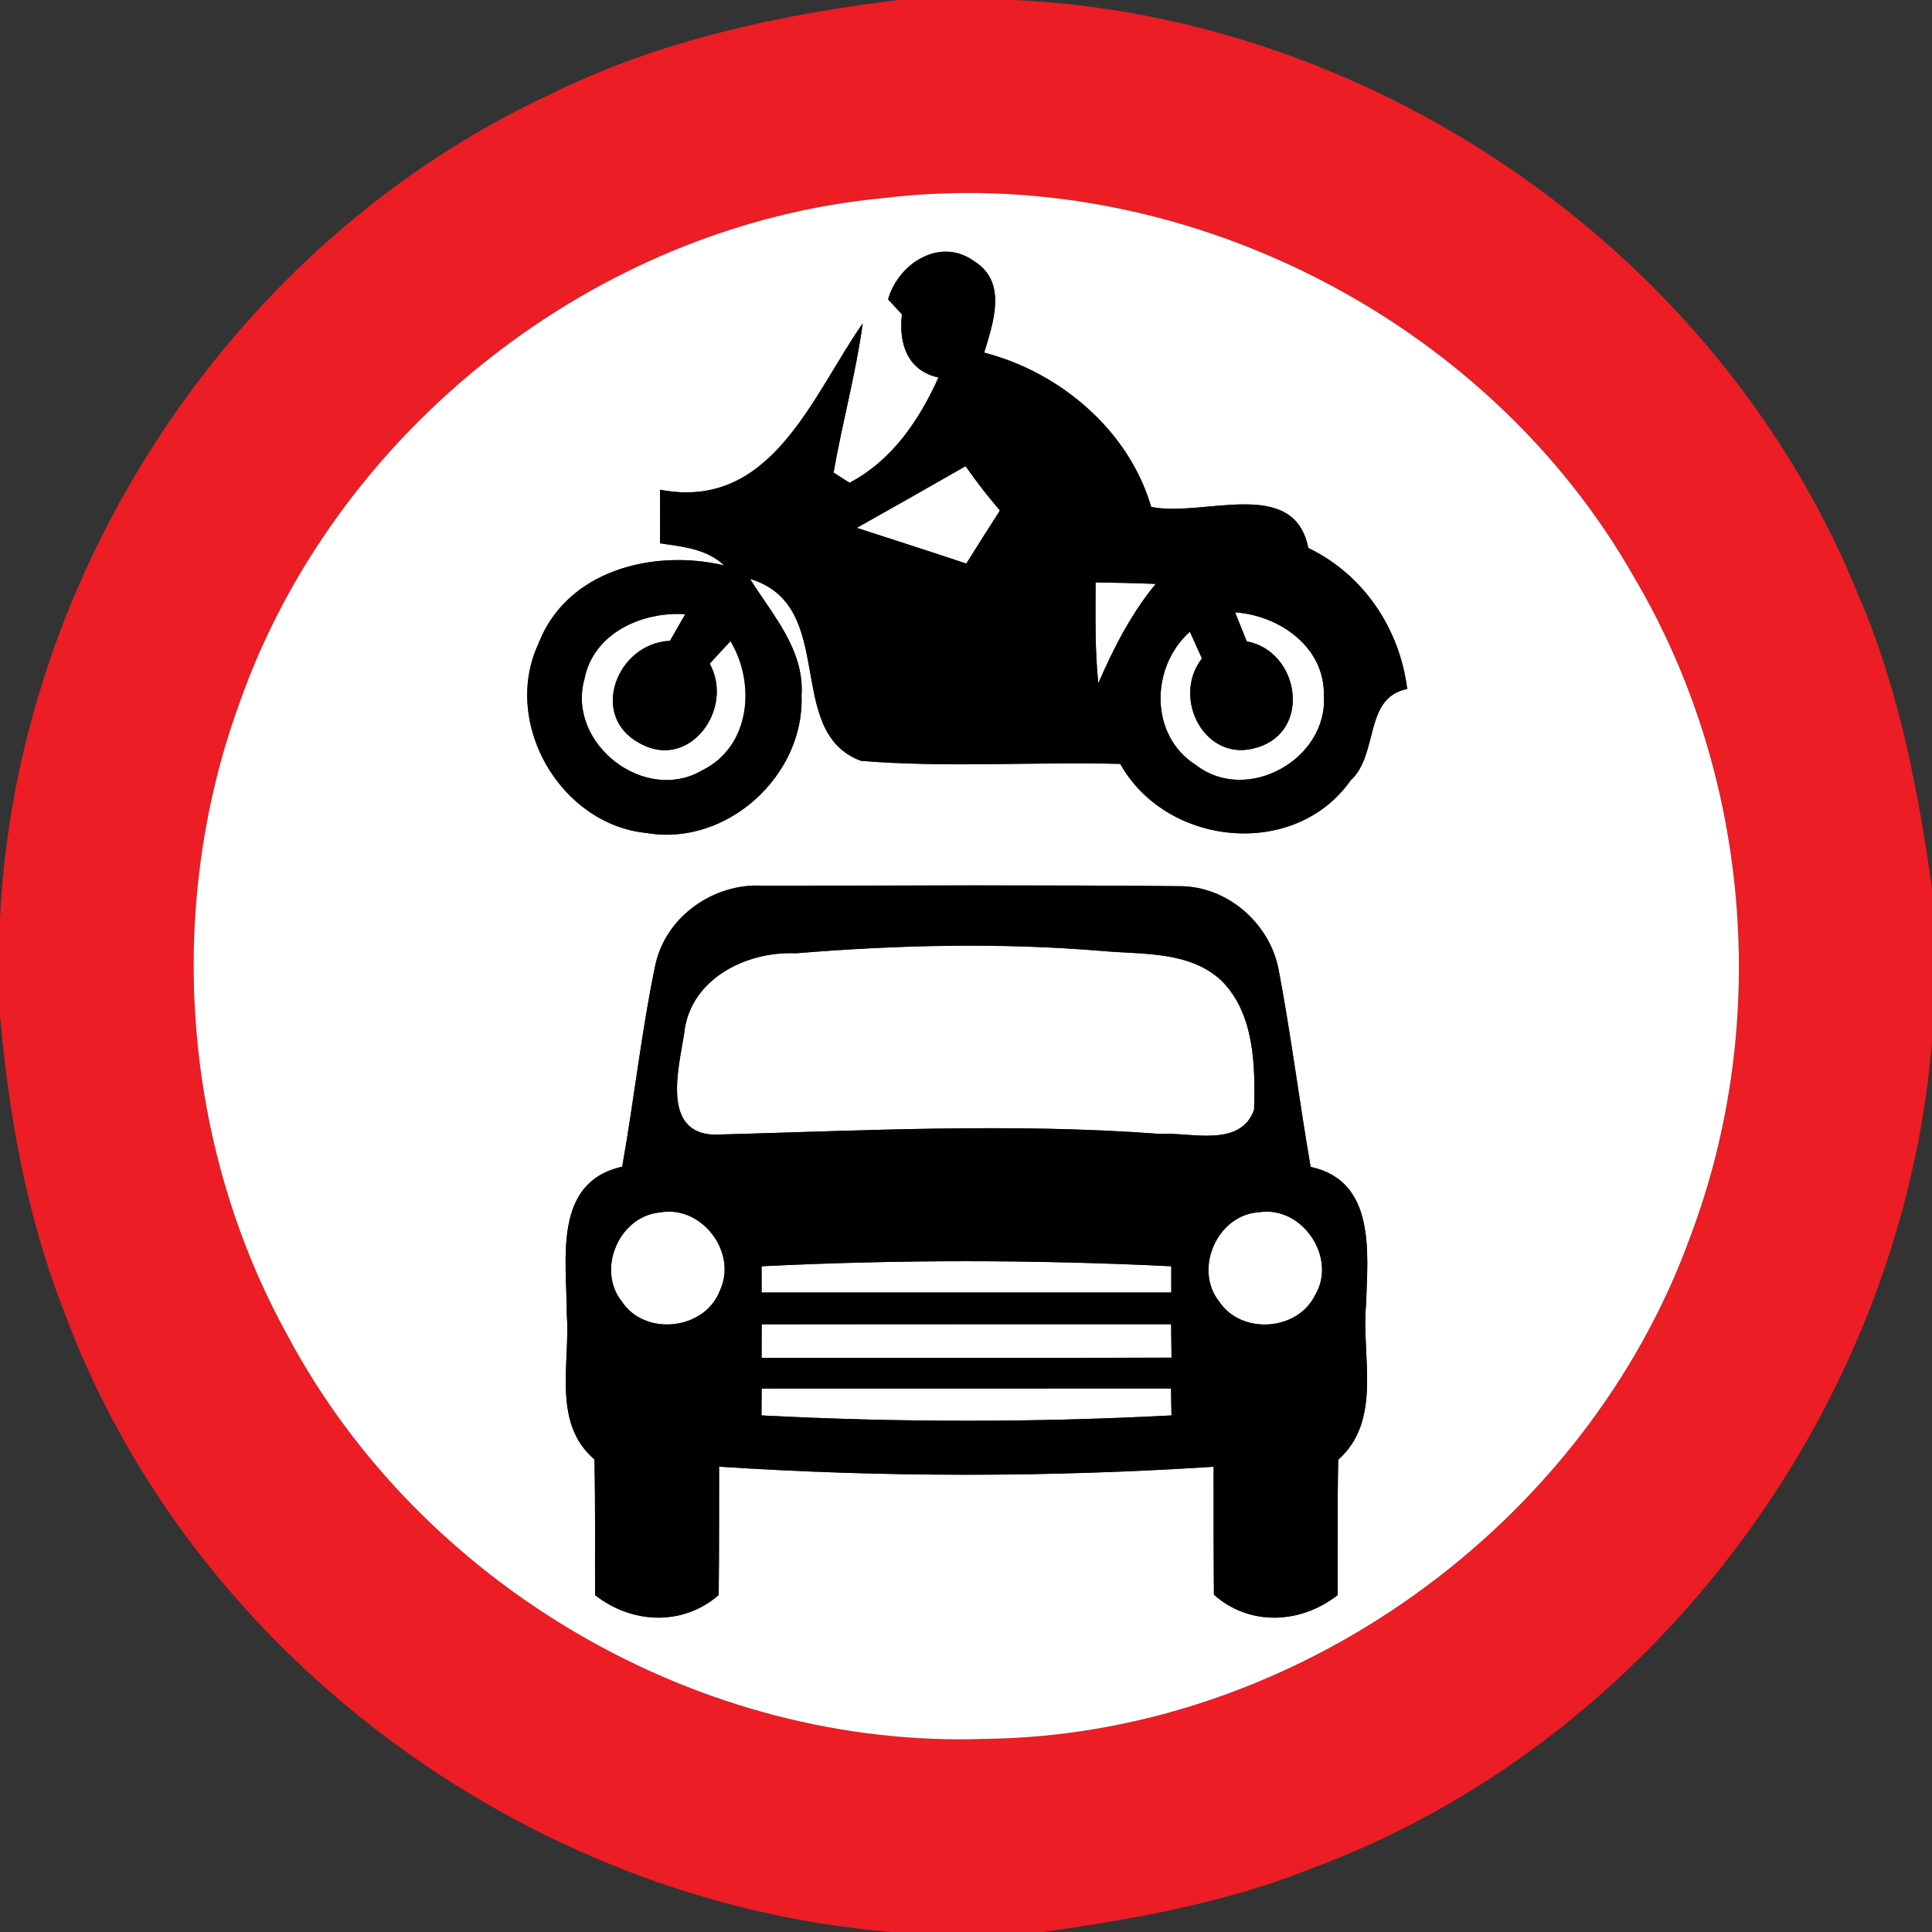 <!-- Generated by IcoMoon.io -->
<svg version="1.1" xmlns="http://www.w3.org/2000/svg" width="24" height="24" viewBox="0 0 24 24">
<rect x="0" y="0" width="24" height="24" fill="#333333" stroke="none"/>
<title>regulatory--no-motor-vehicles--g1</title>
<path fill="#ec1d24" d="M11.153 0h1.446c4.534 0.208 8.788 3.182 10.488 7.397 0.499 1.154 0.737 2.398 0.913 3.637v1.907c-0.374 4.528-3.452 8.704-7.732 10.279-1.057 0.422-2.185 0.619-3.307 0.78h-1.889c-4.534-0.374-8.722-3.46-10.291-7.747-0.452-1.164-0.672-2.402-0.781-3.642v-1.207c0.211-4.314 2.902-8.395 6.821-10.226 1.354-0.672 2.842-0.994 4.332-1.177M10.97 2.461c-3.58 0.338-6.808 2.892-7.997 6.278-0.926 2.545-0.71 5.483 0.601 7.854 1.66 3.112 5.14 5.135 8.666 5.008 3.833-0.044 7.456-2.641 8.758-6.241 1.002-2.651 0.746-5.742-0.696-8.184-1.829-3.227-5.646-5.161-9.332-4.715z"></path>
<path fill="#fff" d="M10.97 2.461c3.686-0.446 7.504 1.488 9.332 4.715 1.442 2.442 1.698 5.533 0.696 8.184-1.302 3.6-4.925 6.197-8.758 6.241-3.527 0.127-7.007-1.896-8.666-5.008-1.312-2.371-1.528-5.309-0.601-7.854 1.189-3.386 4.417-5.94 7.997-6.278M11.032 3.719c0.043 0.047 0.128 0.14 0.172 0.187-0.042 0.36 0.066 0.698 0.454 0.784-0.242 0.534-0.574 1.027-1.105 1.308-0.049-0.031-0.149-0.096-0.198-0.127 0.108-0.62 0.277-1.229 0.362-1.853-0.629 0.899-1.133 2.334-2.518 2.066 0.001 0.222 0.001 0.444 0 0.666 0.281 0.041 0.58 0.068 0.797 0.274-0.878-0.206-1.957 0.058-2.309 0.977-0.456 0.983 0.275 2.245 1.35 2.348 0.99 0.168 1.958-0.713 1.92-1.709 0.038-0.566-0.36-1.001-0.64-1.448 1.104 0.331 0.408 1.9 1.378 2.26 1.069 0.088 2.148 0.010 3.221 0.038 0.575 1.028 2.17 1.19 2.862 0.205 0.355-0.326 0.158-1.026 0.703-1.136-0.094-0.75-0.542-1.422-1.229-1.751-0.178-0.899-1.316-0.376-1.952-0.511-0.276-0.948-1.128-1.672-2.074-1.916 0.11-0.368 0.29-0.87-0.115-1.129-0.422-0.316-0.95 0.014-1.079 0.468M8.142 11.981c-0.174 0.83-0.264 1.678-0.413 2.513-0.868 0.192-0.686 1.163-0.689 1.826 0.049 0.608-0.188 1.354 0.344 1.81 0.013 0.562 0.006 1.123 0.008 1.685 0.455 0.359 1.088 0.389 1.536 0 0.006-0.532 0.004-1.063 0.005-1.595 2.046 0.134 4.097 0.133 6.143 0.001 0 0.529-0.001 1.060 0.004 1.59 0.445 0.395 1.081 0.362 1.537 0.004 0.002-0.56-0.005-1.121 0.007-1.681 0.553-0.494 0.284-1.286 0.346-1.933 0.020-0.637 0.124-1.53-0.689-1.705-0.139-0.809-0.241-1.625-0.394-2.432-0.103-0.588-0.64-1.060-1.243-1.055-1.722-0.017-3.445-0.006-5.168-0.006-0.606-0.035-1.201 0.378-1.334 0.979z"></path>
<path fill="#fff" d="M10.643 6.557c0.451-0.253 0.902-0.508 1.351-0.766 0.133 0.191 0.276 0.374 0.427 0.551-0.14 0.218-0.28 0.438-0.418 0.659-0.452-0.152-0.907-0.296-1.361-0.444z"></path>
<path fill="#fff" d="M13.61 7.235c0.248 0.004 0.497 0.008 0.746 0.019-0.306 0.37-0.522 0.796-0.713 1.234-0.043-0.416-0.034-0.835-0.034-1.253z"></path>
<path fill="#fff" d="M7.256 8.452c0.104-0.584 0.713-0.858 1.256-0.823-0.064 0.11-0.126 0.221-0.19 0.331-0.656 0.028-1.012 0.932-0.377 1.272 0.616 0.349 1.182-0.424 0.871-0.988 0.085-0.095 0.172-0.187 0.258-0.28 0.317 0.529 0.247 1.309-0.35 1.604-0.713 0.42-1.674-0.323-1.469-1.117z"></path>
<path fill="#fff" d="M15.342 7.606c0.553 0.038 1.116 0.432 1.104 1.033 0.052 0.79-0.952 1.355-1.588 0.865-0.582-0.365-0.568-1.22-0.077-1.657 0.037 0.083 0.113 0.25 0.15 0.332-0.386 0.496 0.044 1.313 0.688 1.105 0.68-0.202 0.524-1.195-0.132-1.318-0.049-0.121-0.097-0.241-0.145-0.361z"></path>
<path fill="#fff" d="M9.896 11.842c1.262-0.103 2.532-0.133 3.796-0.028 0.504 0.046 1.085-0.004 1.483 0.37 0.412 0.412 0.419 1.060 0.404 1.602-0.173 0.479-0.79 0.276-1.176 0.3-1.843-0.138-3.688-0.040-5.531 0.010-0.659-0.023-0.44-0.828-0.374-1.249 0.065-0.684 0.773-1.036 1.398-1.004z"></path>
<path fill="#fff" d="M8.201 15.061c0.515-0.094 0.965 0.496 0.742 0.97-0.186 0.493-0.934 0.576-1.222 0.132-0.313-0.4-0.026-1.058 0.48-1.102z"></path>
<path fill="#fff" d="M15.64 15.059c0.536-0.085 0.976 0.565 0.696 1.031-0.22 0.446-0.917 0.493-1.192 0.077-0.32-0.404-0.020-1.079 0.496-1.108z"></path>
<path fill="#fff" d="M9.461 15.73c1.694-0.084 3.395-0.083 5.089 0 0 0.082 0 0.245 0 0.326-1.697 0-3.392 0-5.089 0 0-0.082 0-0.245 0-0.326z"></path>
<path fill="#fff" d="M9.462 16.45c1.694-0.002 3.39 0 5.086-0.001 0.001 0.104 0.004 0.312 0.005 0.416-1.697 0.005-3.395 0.001-5.092 0.002 0-0.139 0-0.278 0.001-0.418z"></path>
<path fill="#fff" d="M9.462 17.249c1.696-0.001 3.39-0.001 5.084-0.001 0.001 0.084 0.005 0.251 0.006 0.335-1.697 0.089-3.397 0.088-5.093 0 0.001-0.084 0.002-0.251 0.002-0.334z"></path>
<path fill="#000" d="M11.032 3.719c0.128-0.454 0.656-0.784 1.079-0.468 0.406 0.259 0.226 0.761 0.115 1.129 0.946 0.245 1.798 0.968 2.074 1.916 0.636 0.136 1.775-0.388 1.952 0.511 0.686 0.329 1.135 1.001 1.229 1.751-0.545 0.11-0.348 0.81-0.703 1.136-0.692 0.985-2.287 0.823-2.862-0.205-1.073-0.029-2.152 0.049-3.221-0.038-0.97-0.36-0.274-1.928-1.378-2.26 0.28 0.448 0.678 0.882 0.64 1.448 0.038 0.996-0.93 1.877-1.92 1.709-1.075-0.103-1.806-1.366-1.35-2.348 0.352-0.919 1.43-1.183 2.309-0.977-0.217-0.205-0.516-0.233-0.797-0.274 0.001-0.222 0.001-0.444 0-0.666 1.385 0.268 1.889-1.168 2.518-2.066-0.085 0.624-0.254 1.232-0.362 1.853 0.049 0.031 0.149 0.096 0.198 0.127 0.532-0.281 0.863-0.774 1.105-1.308-0.388-0.085-0.496-0.424-0.454-0.784-0.043-0.047-0.128-0.14-0.172-0.187M10.643 6.557c0.454 0.148 0.908 0.292 1.361 0.444 0.138-0.221 0.277-0.44 0.418-0.659-0.151-0.176-0.294-0.36-0.427-0.551-0.449 0.258-0.9 0.512-1.351 0.766M13.61 7.235c0 0.418-0.010 0.836 0.034 1.253 0.191-0.438 0.407-0.864 0.713-1.234-0.25-0.011-0.498-0.016-0.746-0.019M7.256 8.452c-0.205 0.794 0.756 1.537 1.469 1.117 0.598-0.295 0.667-1.075 0.35-1.604-0.086 0.092-0.173 0.185-0.258 0.28 0.311 0.564-0.256 1.337-0.871 0.988-0.635-0.34-0.28-1.244 0.377-1.272 0.064-0.11 0.126-0.221 0.19-0.331-0.544-0.035-1.152 0.239-1.256 0.823M15.342 7.606c0.048 0.12 0.096 0.24 0.145 0.361 0.656 0.122 0.812 1.116 0.132 1.318-0.643 0.208-1.074-0.61-0.688-1.105-0.037-0.083-0.113-0.25-0.15-0.332-0.491 0.437-0.505 1.292 0.077 1.657 0.636 0.49 1.639-0.076 1.588-0.865 0.012-0.601-0.551-0.995-1.104-1.033z"></path>
<path fill="#000" d="M8.142 11.981c0.133-0.601 0.728-1.014 1.334-0.979 1.723 0 3.446-0.011 5.168 0.006 0.604-0.005 1.14 0.467 1.243 1.055 0.152 0.808 0.254 1.624 0.394 2.432 0.812 0.175 0.709 1.068 0.689 1.705-0.061 0.647 0.208 1.439-0.346 1.933-0.012 0.56-0.005 1.121-0.007 1.681-0.456 0.359-1.092 0.391-1.537-0.004-0.005-0.53-0.004-1.061-0.004-1.59-2.046 0.132-4.097 0.133-6.143-0.001-0.001 0.532 0.001 1.063-0.005 1.595-0.448 0.389-1.081 0.359-1.536 0-0.002-0.562 0.005-1.123-0.008-1.685-0.533-0.456-0.295-1.201-0.344-1.81 0.002-0.664-0.179-1.634 0.689-1.826 0.149-0.835 0.239-1.682 0.413-2.513M9.896 11.842c-0.625-0.031-1.333 0.32-1.398 1.004-0.066 0.421-0.284 1.226 0.374 1.249 1.843-0.049 3.688-0.148 5.531-0.010 0.386-0.024 1.003 0.179 1.176-0.3 0.014-0.542 0.007-1.19-0.404-1.602-0.398-0.373-0.979-0.324-1.483-0.37-1.264-0.106-2.533-0.076-3.796 0.028M8.201 15.061c-0.506 0.043-0.793 0.702-0.48 1.102 0.288 0.444 1.036 0.361 1.222-0.132 0.223-0.474-0.227-1.063-0.742-0.97M15.64 15.059c-0.516 0.029-0.816 0.703-0.496 1.108 0.275 0.416 0.972 0.37 1.192-0.077 0.28-0.466-0.16-1.116-0.696-1.031M9.461 15.73c0 0.082 0 0.245 0 0.326 1.697 0 3.392 0 5.089 0 0-0.082 0-0.245 0-0.326-1.694-0.083-3.395-0.084-5.089 0M9.462 16.45c-0.001 0.139-0.001 0.278-0.001 0.418 1.697-0.001 3.395 0.002 5.092-0.002-0.001-0.104-0.004-0.312-0.005-0.416-1.696 0.001-3.391-0.001-5.086 0.001M9.462 17.249c0 0.083-0.001 0.25-0.002 0.334 1.696 0.088 3.396 0.089 5.093 0-0.001-0.084-0.005-0.251-0.006-0.335-1.694 0-3.389 0-5.084 0.001z"></path>
</svg>
